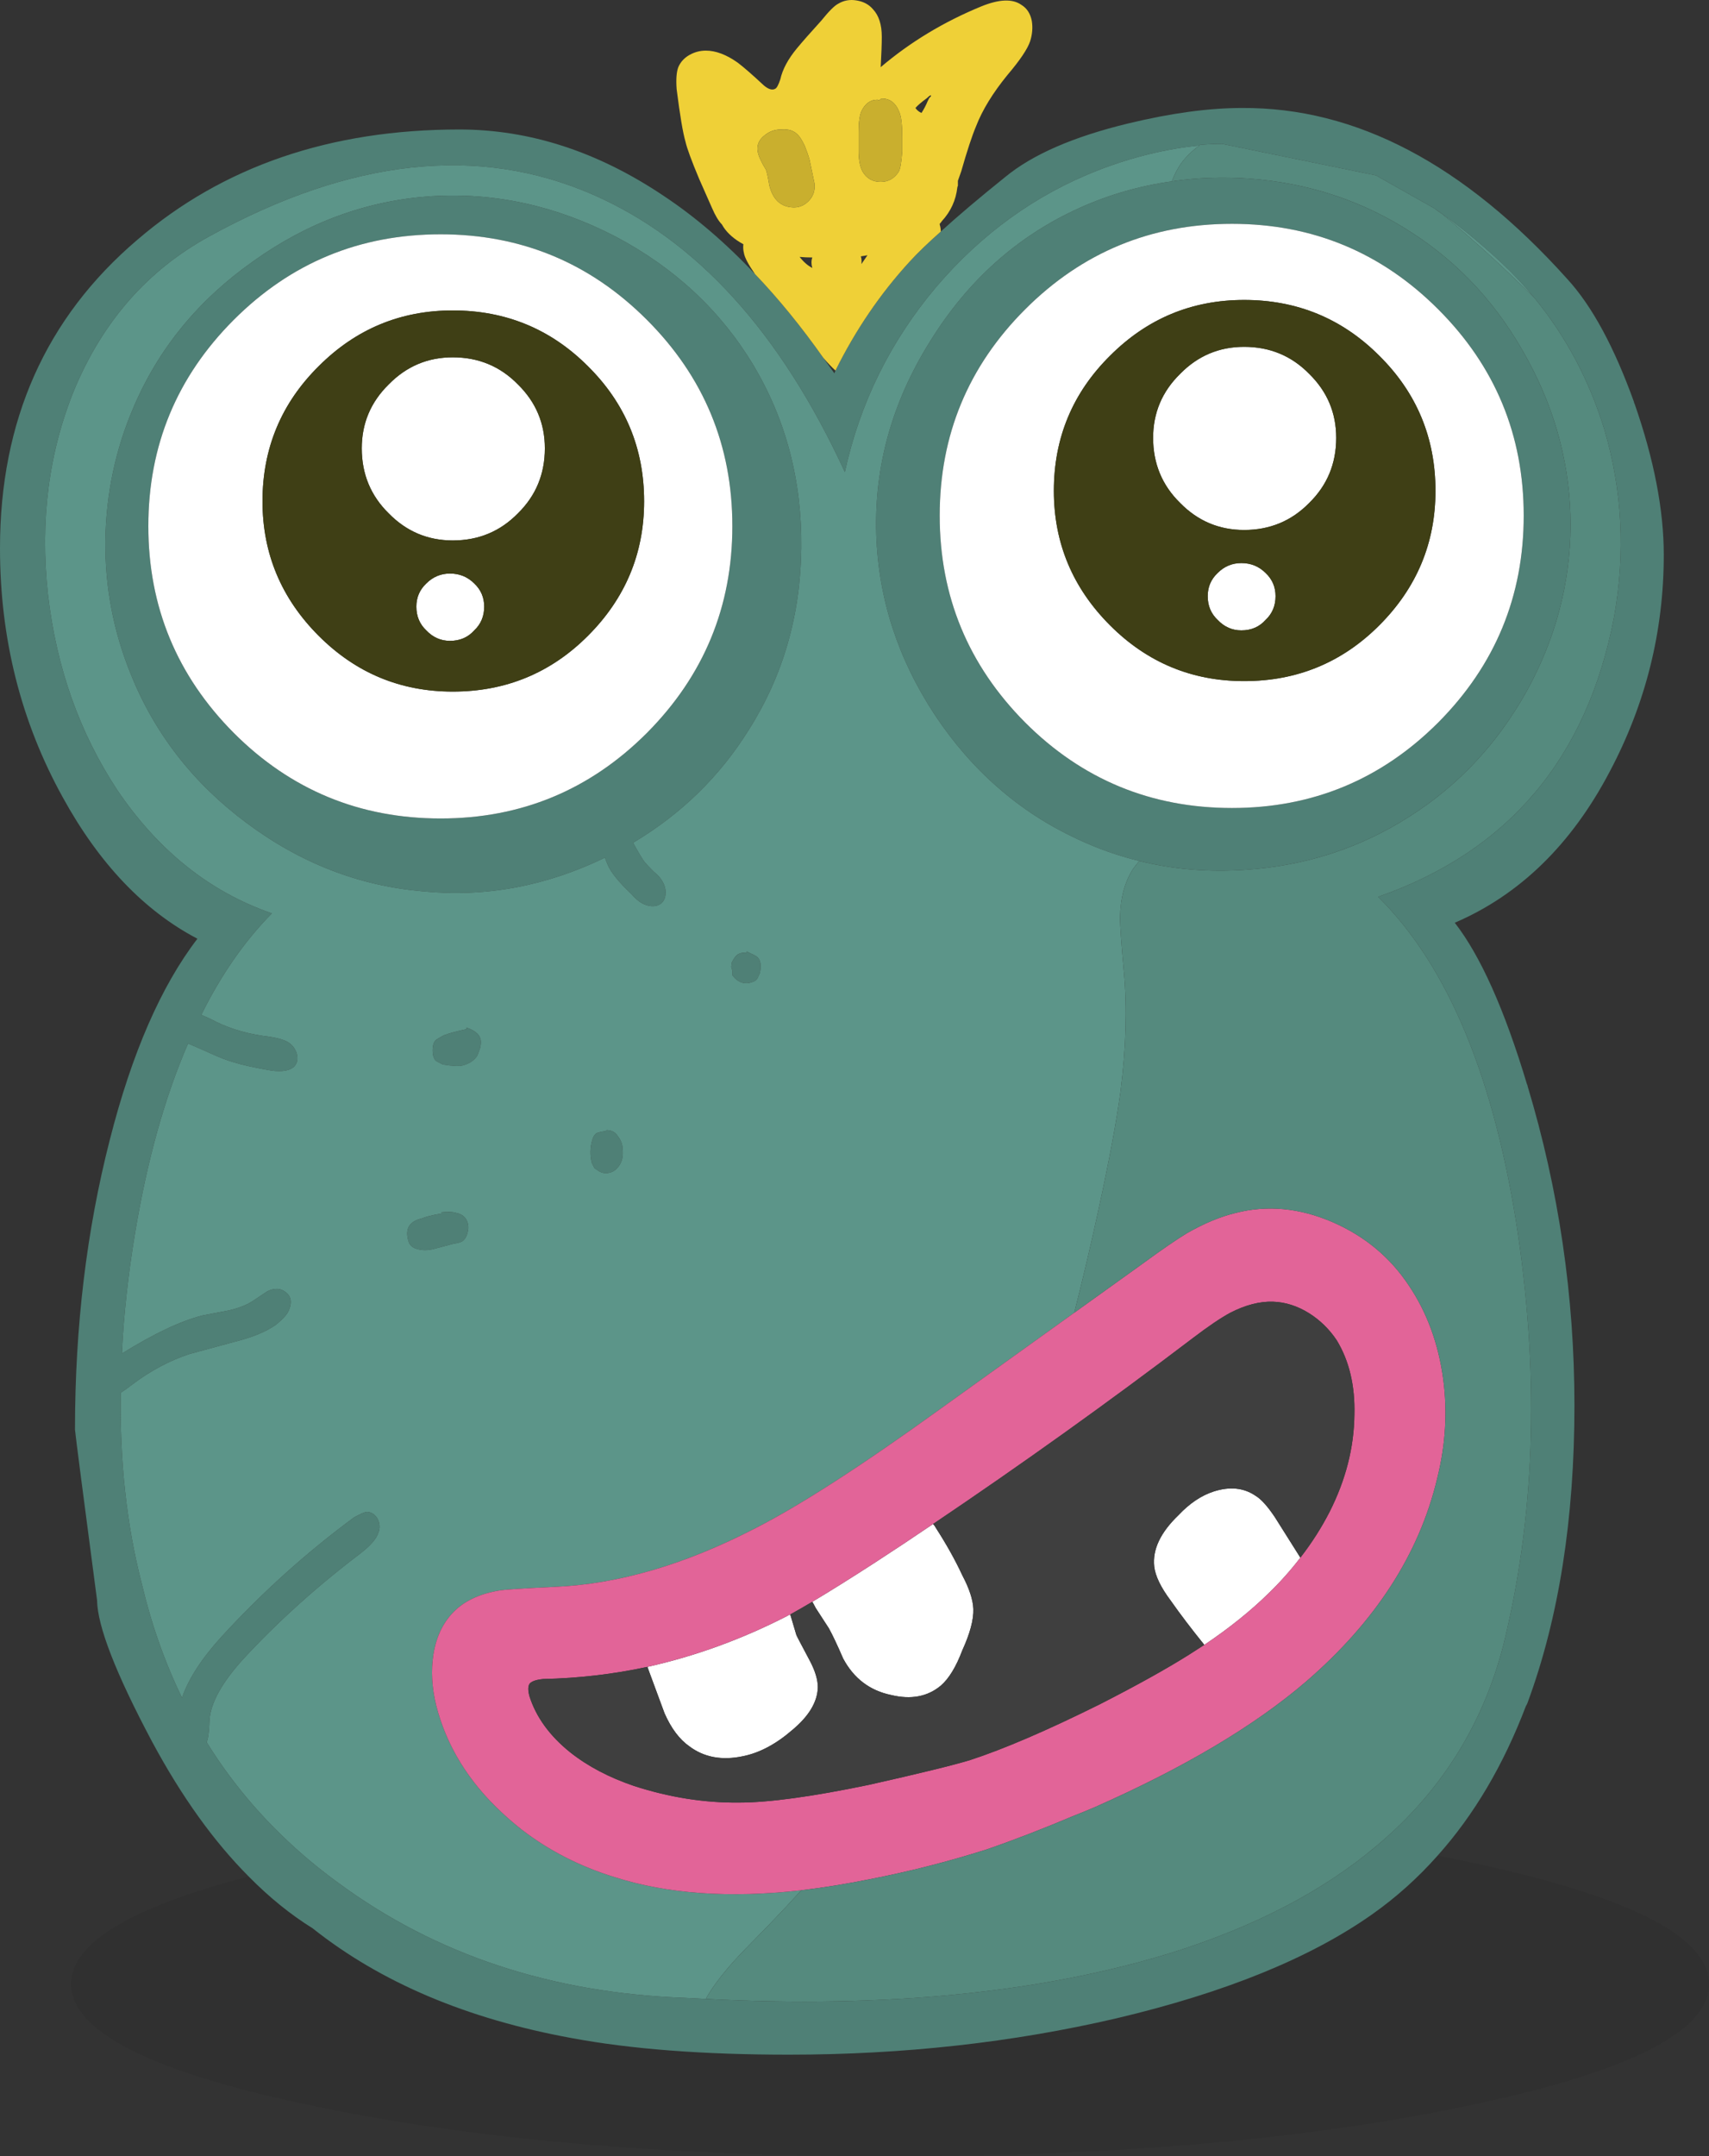 <?xml version="1.0" encoding="UTF-8" standalone="no"?>
<svg
   xmlns:dc="http://purl.org/dc/elements/1.1/"
   xmlns:cc="http://creativecommons.org/ns#"
   xmlns:rdf="http://www.w3.org/1999/02/22-rdf-syntax-ns#"
   xmlns:svg="http://www.w3.org/2000/svg"
   xmlns="http://www.w3.org/2000/svg"
   xmlns:xlink="http://www.w3.org/1999/xlink"
   xmlns:sodipodi="http://sodipodi.sourceforge.net/DTD/sodipodi-0.dtd"
   xmlns:inkscape="http://www.inkscape.org/namespaces/inkscape"
   version="1.1"
   preserveAspectRatio="none"
   x="0px"
   y="0px"
   width="154.95"
   height="195.438"
   viewBox="0 0 154.95 195.438"
   id="svg29"
   sodipodi:docname="monster9.svg"
   inkscape:version="0.92.3 (2405546, 2018-03-11)">
  <rect x="0" y="0" width="154.95" height="195.438" fill="#333333" stroke="none"/>
  <sodipodi:namedview
     pagecolor="#ffffff"
     bordercolor="#666666"
     borderopacity="1"
     objecttolerance="10"
     gridtolerance="10"
     guidetolerance="10"
     inkscape:pageopacity="0"
     inkscape:pageshadow="2"
     inkscape:window-width="958"
     inkscape:window-height="1023"
     id="namedview31"
     showgrid="false"
     fit-margin-top="0"
     fit-margin-left="0"
     fit-margin-right="0"
     fit-margin-bottom="0"
     inkscape:pagecheckerboard="true"
     inkscape:zoom="4.1445475"
     inkscape:cx="77.474998"
     inkscape:cy="97.71875"
     inkscape:window-x="960"
     inkscape:window-y="0"
     inkscape:window-maximized="0"
     inkscape:current-layer="svg29" />
  <defs
     id="defs23">
    <g
       id="Layer0_0_FILL">
      <path
         d="m 331.25,271.6 q -1.41,-0.295 -2.85,-0.6 -2.678,3.023 -5.9,5.3 -8.4,5.95 -23.2,9.45 -14.15,3.3 -29.75,3.3 -11.6,0 -19.65,-1.5 -14.25,-2.6 -23.5,-9.95 -3.027,-1.883 -5.8,-4.7 -16.1,4.201 -16.1,9.75 0,6.45 21.75,11 21.75,4.6 52.5,4.6 30.75,0 52.5,-4.6 21.75,-4.55 21.75,-11 0,-6.45 -21.75,-11.05 z"
         id="path2"
         inkscape:connector-curvature="0"
         style="fill:#000000;fill-opacity:0.067;stroke:none" />
      <path
         d="m 346.25,139.4 q -0.05,-0.05 -0.05,-0.15 -2.7,-7.5 -6.05,-11.15 -14,-15.6 -29.5,-15.5 -4.5,0 -10.3,1.4 -7.45,1.8 -11.15,4.85 -3.55,2.85 -5.85,4.95 -1.75,1.55 -2.8,2.7 -4,4.35 -6.75,9.9 -0.05,0.15 -0.1,0.25 -0.5,-0.7 -1,-1.4 -3,-4.25 -6.2,-7.6 -4,-4.25 -8.3,-7.1 -8.95,-6 -18.5,-6 -17.55,0 -29.2,10 -12.45,10.6 -12.45,27.95 0,12.3 5.7,22.6 4.95,9 12.2,12.8 -4.95,6.45 -7.95,18.25 -3.15,12.3 -3.15,26.2 v 0.05 q 0.1,1.05 2,15.45 0.05,3.55 5,12.85 4.006,7.444 8.75,12.2 2.773,2.817 5.8,4.7 9.25,7.35 23.5,9.95 8.05,1.5 19.65,1.5 15.6,0 29.75,-3.3 14.8,-3.5 23.2,-9.45 3.222,-2.277 5.9,-5.3 4.946,-5.526 8,-13.55 0.1,-0.15 0.15,-0.3 4.25,-11.5 4.25,-26.95 0,-14.85 -4.25,-28.95 0,-0.1 -0.05,-0.15 -3.05,-10.15 -6.55,-14.65 8.85,-3.8 14.05,-13.7 4.9,-9.25 4.9,-19.65 0,-6.1 -2.65,-13.7 m -9.05,-9.55 q 4.25,5.2 6.3,11.85 2.45,8.3 0.9,17 -3.65,19.2 -21.4,25.4 9.55,9.45 12.7,30.7 2.9,19.95 -1.35,37.15 -2.809,10.859 -11.4,18.1 -7.307,6.214 -18.8,9.8 -17.65,5.4 -42.1,4.15 -0.95,-0.05 -1.9,-0.1 -18.15,-0.65 -31.4,-10.4 -1.269,-0.926 -2.45,-1.9 -5.73,-4.76 -9.5,-10.85 0,-0.1 0.05,-0.2 0.15,-0.5 0.2,-1.9 0.2,-2.3 3,-5.4 4.7,-5.1 10.7,-9.65 1.35,-1.05 1.6,-1.85 0.25,-0.6 -0.05,-1.25 -0.35,-0.6 -0.95,-0.65 -0.3,0 -1.2,0.5 -6.5,4.8 -12,10.8 -2.7,2.95 -3.6,5.55 -2.35,-4.85 -3.65,-10.35 -2.05,-7.95 -1.9,-17.3 0.4,-0.25 1.05,-0.75 2.45,-1.85 5.15,-2.75 0.2,-0.05 4.05,-1.1 2.45,-0.6 3.8,-1.55 1,-0.8 1.2,-1.35 0.45,-1.1 -0.35,-1.65 -0.65,-0.5 -1.6,-0.05 l -1.35,0.9 q -0.85,0.55 -2.2,0.85 -1.55,0.3 -2.35,0.45 -2.95,0.75 -7.3,3.45 0.25,-5.25 1.2,-10.95 1.65,-9.9 4.8,-17.15 0.5,0.2 1.95,0.85 1.3,0.6 2.2,0.85 1.1,0.35 3.4,0.75 1.55,0.2 2.1,-0.4 0.4,-0.45 0.2,-1.15 -0.2,-0.65 -0.75,-1 -0.6,-0.4 -2.35,-0.6 -2.65,-0.4 -4.75,-1.55 -0.45,-0.2 -0.8,-0.35 2.7,-5.45 6.4,-9.2 -8.4,-2.9 -14,-11.15 -5.15,-7.8 -6.3,-17.75 -1.1,-10.05 2.4,-18.6 3.9,-9.3 12.2,-13.85 19.25,-10.6 34.8,-3.8 14.1,6.15 22.85,25.15 2.05,-9.4 8.3,-16.8 6.2,-7.25 14.65,-10.55 4.65,-1.8 9.2,-2.25 v -0.05 q 1,-0.1 2.05,-0.1 l 13.9,2.85 q 0.05,0 0.15,0.05 0.05,0.05 0.15,0.1 l 5.05,2.85 q 3.05,2.1 6.05,4.9 1.65,1.55 3.05,3.25 m -97.8,82.9 q -0.45,-0.15 -1.35,-0.05 0.15,0.15 -0.2,0.15 -1.1,0.2 -1.55,0.4 -0.85,0.2 -1.15,0.7 -0.3,0.45 -0.1,1.25 0.1,0.35 0.2,0.45 0.2,0.25 0.55,0.35 0.75,0.25 1.65,0 0.6,-0.15 1.7,-0.45 0.65,-0.1 0.85,-0.25 0.35,-0.3 0.45,-0.8 0.15,-0.5 -0.05,-1 -0.25,-0.6 -1,-0.75 m 14.8,-4.3 q 0.4,-0.6 0.3,-1.45 0,-0.65 -0.4,-1.15 -0.35,-0.6 -1.05,-0.6 -0.05,0.1 -0.2,0.1 -0.6,0.1 -0.75,0.2 -0.25,0.2 -0.35,0.6 -0.3,1 -0.05,2.05 l 0.25,0.5 0.45,0.3 q 0.3,0.15 0.55,0.15 0.8,0 1.25,-0.7 m 11.55,-19.4 -0.05,0.15 q -0.4,-0.1 -0.8,0.15 -0.25,0.2 -0.5,0.7 0,0.1 -0.05,0.4 l 0.1,0.35 v 0.4 l 0.2,0.25 q 0.7,0.7 1.55,0.4 0.4,-0.1 0.55,-0.4 l 0.2,-0.45 q 0.2,-1 -0.2,-1.4 -0.15,-0.15 -0.5,-0.3 -0.4,-0.2 -0.5,-0.25 m -24.15,7.9 q -0.15,-0.6 -1.25,-1 v 0.15 q -1.4,0.3 -2.05,0.55 -0.65,0.35 -0.75,0.45 -0.35,0.35 -0.25,1.3 0.1,0.4 0.25,0.55 0.05,0.05 0.65,0.35 1.2,0.2 1.75,0.1 1,-0.25 1.4,-0.95 l 0.25,-0.7 q 0.1,-0.55 0,-0.8 M 221,126.5 q -7.45,5.25 -10.85,13.25 -2.45,5.7 -2.55,12.1 -0.05,6.25 2.3,12.05 3.25,8.1 10.5,13.5 7.3,5.45 15.95,6.2 8.5,0.85 16.55,-3.05 0.1,0.3 0.25,0.65 0.45,1.05 2.15,2.65 0.6,0.7 1.2,0.95 0.9,0.35 1.5,-0.1 0.4,-0.35 0.4,-1 0,-0.55 -0.35,-1.1 -0.2,-0.35 -0.75,-0.8 -0.6,-0.6 -0.8,-0.85 -0.25,-0.3 -1.05,-1.75 6.55,-3.9 10.5,-10.25 4.65,-7.35 4.75,-16.45 0.1,-9.15 -4.35,-16.6 -4.45,-7.4 -12.5,-11.65 -8.1,-4.2 -16.75,-3.65 -8.7,0.6 -16.1,5.9 m -1.75,5.3 q 7.75,-7.75 18.75,-7.75 10.95,0 18.7,7.75 7.75,7.75 7.75,18.7 0,10.95 -7.75,18.75 -7.75,7.75 -18.7,7.75 -11,0 -18.75,-7.75 -7.75,-7.8 -7.75,-18.75 0,-10.95 7.75,-18.7 m 117.3,3.6 q -3.9,-7.25 -10.5,-11.5 -6.6,-4.3 -14.75,-4.9 -3.6,-0.25 -7,0.25 -4.35,0.6 -8.35,2.4 -8.45,3.8 -13.6,12.15 -5.15,8.25 -4.85,17.5 0.3,8.7 5.3,16.3 5.05,7.6 12.9,11.25 2.75,1.3 5.65,2 4.6,1.15 9.65,0.8 8.15,-0.55 14.8,-4.8 6.65,-4.2 10.65,-11.35 3.95,-7.15 4,-15.05 0,-7.9 -3.9,-15.05 m -0.35,14.15 q 0,10.95 -7.75,18.75 -7.75,7.75 -18.7,7.75 -11,0 -18.75,-7.75 -7.75,-7.8 -7.75,-18.75 0,-10.95 7.75,-18.7 7.75,-7.75 18.75,-7.75 10.95,0 18.7,7.75 7.75,7.75 7.75,18.7 z"
         id="path4"
         inkscape:connector-curvature="0"
         style="fill:#4f8076;stroke:none" />
      <path
         d="m 217,124.25 q -8.3,4.55 -12.2,13.85 -3.5,8.55 -2.4,18.6 1.15,9.95 6.3,17.75 5.6,8.25 14,11.15 -3.7,3.75 -6.4,9.2 0.35,0.15 0.8,0.35 2.1,1.15 4.75,1.55 1.75,0.2 2.35,0.6 0.55,0.35 0.75,1 0.2,0.7 -0.2,1.15 -0.55,0.6 -2.1,0.4 -2.3,-0.4 -3.4,-0.75 -0.9,-0.25 -2.2,-0.85 -1.45,-0.65 -1.95,-0.85 -3.15,7.25 -4.8,17.15 -0.95,5.7 -1.2,10.95 4.35,-2.7 7.3,-3.45 0.8,-0.15 2.35,-0.45 1.35,-0.3 2.2,-0.85 l 1.35,-0.9 q 0.95,-0.45 1.6,0.05 0.8,0.55 0.35,1.65 -0.2,0.55 -1.2,1.35 -1.35,0.95 -3.8,1.55 -3.85,1.05 -4.05,1.1 -2.7,0.9 -5.15,2.75 -0.65,0.5 -1.05,0.75 -0.15,9.35 1.9,17.3 1.3,5.5 3.65,10.35 0.9,-2.6 3.6,-5.55 5.5,-6 12,-10.8 0.9,-0.5 1.2,-0.5 0.6,0.05 0.95,0.65 0.3,0.65 0.05,1.25 -0.25,0.8 -1.6,1.85 -6,4.55 -10.7,9.65 -2.8,3.1 -3,5.4 -0.05,1.4 -0.2,1.9 -0.05,0.1 -0.05,0.2 3.77,6.09 9.5,10.85 1.181,0.974 2.45,1.9 13.25,9.75 31.4,10.4 0.95,0.05 1.9,0.1 0.05,-0.1 0.1,-0.2 0.95,-1.6 2.65,-3.45 0.25,-0.3 3,-3.1 1.45,-1.5 2.9,-3.1 -9.75,1.1 -16.95,-1.2 -4.684,-1.441 -8.4,-4.3 -0.893,-0.703 -1.75,-1.5 -4.6,-4.25 -6,-9.75 -0.6,-2.45 -0.25,-4.65 0.4,-2.5 2,-4 1.5,-1.4 4.15,-1.8 0.7,-0.1 4.8,-0.3 8.65,-0.35 18.3,-5.35 6.05,-3.1 16.45,-10.6 l 12.4,-8.9 q 1.15,-4.5 2.2,-9.35 1.45,-6.65 2,-10.75 0.75,-5.95 0.3,-10.8 -0.35,-3.85 -0.35,-4.9 0.05,-2.7 1.2,-4.45 0.25,-0.35 0.55,-0.7 -2.9,-0.7 -5.65,-2 -7.85,-3.65 -12.9,-11.25 -5,-7.6 -5.3,-16.3 -0.3,-9.25 4.85,-17.5 5.15,-8.35 13.6,-12.15 4,-1.8 8.35,-2.4 0.3,-0.8 0.75,-1.5 0.7,-1 1.75,-1.75 -4.55,0.45 -9.2,2.25 -8.45,3.3 -14.65,10.55 -6.25,7.4 -8.3,16.8 -8.75,-19 -22.85,-25.15 -15.55,-6.8 -34.8,3.8 m -6.85,15.5 q 3.4,-8 10.85,-13.25 7.4,-5.3 16.1,-5.9 8.65,-0.55 16.75,3.65 8.05,4.25 12.5,11.65 4.45,7.45 4.35,16.6 -0.1,9.1 -4.75,16.45 -3.95,6.35 -10.5,10.25 0.8,1.45 1.05,1.75 0.2,0.25 0.8,0.85 0.55,0.45 0.75,0.8 0.35,0.55 0.35,1.1 0,0.65 -0.4,1 -0.6,0.45 -1.5,0.1 -0.6,-0.25 -1.2,-0.95 -1.7,-1.6 -2.15,-2.65 -0.15,-0.35 -0.25,-0.65 -8.05,3.9 -16.55,3.05 -8.65,-0.75 -15.95,-6.2 -7.25,-5.4 -10.5,-13.5 -2.35,-5.8 -2.3,-12.05 0.1,-6.4 2.55,-12.1 m 30.2,56.2 q 1.1,0.4 1.25,1 0.1,0.25 0,0.8 l -0.25,0.7 q -0.4,0.7 -1.4,0.95 -0.55,0.1 -1.75,-0.1 -0.6,-0.3 -0.65,-0.35 -0.15,-0.15 -0.25,-0.55 -0.1,-0.95 0.25,-1.3 0.1,-0.1 0.75,-0.45 0.65,-0.25 2.05,-0.55 v -0.15 m 25.35,-6.75 0.05,-0.15 q 0.1,0.05 0.5,0.25 0.35,0.15 0.5,0.3 0.4,0.4 0.2,1.4 l -0.2,0.45 q -0.15,0.3 -0.55,0.4 -0.85,0.3 -1.55,-0.4 l -0.2,-0.25 v -0.4 l -0.1,-0.35 q 0.05,-0.3 0.05,-0.4 0.25,-0.5 0.5,-0.7 0.4,-0.25 0.8,-0.15 M 254.5,207 q 0.1,0.85 -0.3,1.45 -0.45,0.7 -1.25,0.7 -0.25,0 -0.55,-0.15 l -0.45,-0.3 -0.25,-0.5 q -0.25,-1.05 0.05,-2.05 0.1,-0.4 0.35,-0.6 0.15,-0.1 0.75,-0.2 0.15,0 0.2,-0.1 0.7,0 1.05,0.6 0.4,0.5 0.4,1.15 m -16.45,5.7 q 0.9,-0.1 1.35,0.05 0.75,0.15 1,0.75 0.2,0.5 0.05,1 -0.1,0.5 -0.45,0.8 -0.2,0.15 -0.85,0.25 -1.1,0.3 -1.7,0.45 -0.9,0.25 -1.65,0 -0.35,-0.1 -0.55,-0.35 -0.1,-0.1 -0.2,-0.45 -0.2,-0.8 0.1,-1.25 0.3,-0.5 1.15,-0.7 0.45,-0.2 1.55,-0.4 0.35,0 0.2,-0.15 m 90.05,-91 q 0.3,0.25 0.7,0.5 2.25,1.85 4.75,4.15 2,1.85 3.65,3.5 -1.4,-1.7 -3.05,-3.25 -3,-2.8 -6.05,-4.9 z"
         id="path6"
         inkscape:connector-curvature="0"
         style="fill:#5c9589;stroke:none" />
      <path
         d="m 238,124.05 q -11,0 -18.75,7.75 -7.75,7.75 -7.75,18.7 0,10.95 7.75,18.75 Q 227,177 238,177 q 10.95,0 18.7,-7.75 7.75,-7.8 7.75,-18.75 0,-10.95 -7.75,-18.7 -7.75,-7.75 -18.7,-7.75 M 226.95,136 q 5.05,-5.05 12.15,-5.05 7.2,0 12.25,5.05 5.1,5.05 5.1,12.25 0,7.1 -5.1,12.2 -5.05,5.05 -12.25,5.05 -7.1,0 -12.15,-5.05 -5.1,-5.1 -5.1,-12.2 0,-7.2 5.1,-12.25 m 15,21.8 q 0,-1.25 -0.9,-2.1 -0.9,-0.9 -2.2,-0.9 -1.25,0 -2.15,0.9 -0.9,0.85 -0.9,2.1 0,1.3 0.9,2.15 0.9,0.95 2.15,0.95 1.35,0 2.2,-0.95 0.9,-0.85 0.9,-2.15 m -8.65,-20.15 q -2.45,2.4 -2.45,5.8 0,3.5 2.45,5.9 2.4,2.45 5.8,2.45 3.5,0 5.9,-2.45 2.45,-2.4 2.45,-5.9 0,-3.4 -2.45,-5.8 -2.4,-2.45 -5.9,-2.45 -3.4,0 -5.8,2.45 m 38.15,115.65 q -1.2,-2.25 -1.2,-2.3 -0.35,-1.2 -0.55,-1.85 -0.15,0.05 -0.3,0.15 -6.15,3.15 -12.65,4.6 0.1,0.25 0.2,0.55 0.45,1.2 1.35,3.65 0.9,2.05 2.25,3 2,1.5 4.85,0.9 2.25,-0.45 4.45,-2.35 2.3,-1.9 2.35,-3.9 0,-1.05 -0.75,-2.45 m 11.45,-12 q -0.1,-0.2 -0.25,-0.35 -2.65,1.8 -5.35,3.55 -3.25,2.1 -5.6,3.5 0.15,0.25 0.3,0.55 0.4,0.6 1.2,1.85 0.5,0.9 1.3,2.75 1.45,2.7 4.35,3.3 2.7,0.65 4.5,-0.85 1.1,-0.95 1.95,-3.2 1.05,-2.3 1,-3.75 -0.05,-1.25 -1,-3.05 -0.95,-2.05 -2.4,-4.3 m 33.05,2.7 -2.3,-3.65 q -1,-1.5 -1.75,-1.95 -1.6,-1.1 -3.8,-0.4 -1.7,0.55 -3.2,2.15 -2.45,2.35 -2.2,4.65 0.15,1.3 1.5,3.1 1.3,1.85 3,3.95 0,0.05 0.05,0.05 3.35,-2.25 5.8,-4.65 1.6,-1.55 2.9,-3.25 m 12.5,-75.7 q 7.75,-7.8 7.75,-18.75 0,-10.95 -7.75,-18.7 -7.75,-7.75 -18.7,-7.75 -11,0 -18.75,7.75 -7.75,7.75 -7.75,18.7 0,10.95 7.75,18.75 7.75,7.75 18.75,7.75 10.95,0 18.7,-7.75 m -34.85,-21 q 0,-7.2 5.1,-12.25 5.05,-5.05 12.15,-5.05 7.2,0 12.25,5.05 5.1,5.05 5.1,12.25 0,7.1 -5.1,12.2 -5.05,5.05 -12.25,5.05 -7.1,0 -12.15,-5.05 -5.1,-5.1 -5.1,-12.2 m 14.85,7.45 q -0.9,0.85 -0.9,2.1 0,1.3 0.9,2.15 0.9,0.95 2.15,0.95 1.35,0 2.2,-0.95 0.9,-0.85 0.9,-2.15 0,-1.25 -0.9,-2.1 -0.9,-0.9 -2.2,-0.9 -1.25,0 -2.15,0.9 M 319.2,142.5 q 0,-3.4 -2.45,-5.8 -2.4,-2.45 -5.9,-2.45 -3.4,0 -5.8,2.45 -2.45,2.4 -2.45,5.8 0,3.5 2.45,5.9 2.4,2.45 5.8,2.45 3.5,0 5.9,-2.45 2.45,-2.4 2.45,-5.9 z"
         id="path8"
         inkscape:connector-curvature="0"
         style="fill:#ffffff;stroke:none" />
      <path
         d="m 239.1,130.95 q -7.1,0 -12.15,5.05 -5.1,5.05 -5.1,12.25 0,7.1 5.1,12.2 5.05,5.05 12.15,5.05 7.2,0 12.25,-5.05 5.1,-5.1 5.1,-12.2 0,-7.2 -5.1,-12.25 -5.05,-5.05 -12.25,-5.05 m -8.25,12.5 q 0,-3.4 2.45,-5.8 2.4,-2.45 5.8,-2.45 3.5,0 5.9,2.45 2.45,2.4 2.45,5.8 0,3.5 -2.45,5.9 -2.4,2.45 -5.9,2.45 -3.4,0 -5.8,-2.45 -2.45,-2.4 -2.45,-5.9 m 10.2,12.25 q 0.9,0.85 0.9,2.1 0,1.3 -0.9,2.15 -0.85,0.95 -2.2,0.95 -1.25,0 -2.15,-0.95 -0.9,-0.85 -0.9,-2.15 0,-1.25 0.9,-2.1 0.9,-0.9 2.15,-0.9 1.3,0 2.2,0.9 m 57.65,-20.65 q -5.1,5.05 -5.1,12.25 0,7.1 5.1,12.2 5.05,5.05 12.15,5.05 7.2,0 12.25,-5.05 5.1,-5.1 5.1,-12.2 0,-7.2 -5.1,-12.25 -5.05,-5.05 -12.25,-5.05 -7.1,0 -12.15,5.05 m 18.05,1.65 q 2.45,2.4 2.45,5.8 0,3.5 -2.45,5.9 -2.4,2.45 -5.9,2.45 -3.4,0 -5.8,-2.45 -2.45,-2.4 -2.45,-5.9 0,-3.4 2.45,-5.8 2.4,-2.45 5.8,-2.45 3.5,0 5.9,2.45 m -9.2,20.15 q 0,-1.25 0.9,-2.1 0.9,-0.9 2.15,-0.9 1.3,0 2.2,0.9 0.9,0.85 0.9,2.1 0,1.3 -0.9,2.15 -0.85,0.95 -2.2,0.95 -1.25,0 -2.15,-0.95 -0.9,-0.85 -0.9,-2.15 z"
         id="path10"
         inkscape:connector-curvature="0"
         style="fill:#3f3f15;stroke:none" />
      <path
         d="m 328.35,236.85 q 1.15,-4.6 0.55,-9.05 -0.65,-4.8 -3.1,-8.45 -2.55,-3.85 -6.9,-5.75 -4.5,-1.95 -8.8,-0.85 -2.1,0.5 -4.45,1.85 -1.4,0.85 -4,2.75 l -6.2,4.45 -12.4,8.9 q -10.4,7.5 -16.45,10.6 -9.65,5 -18.3,5.35 -4.1,0.2 -4.8,0.3 -2.65,0.4 -4.15,1.8 -1.6,1.5 -2,4 -0.35,2.2 0.25,4.65 1.4,5.5 6,9.75 0.857,0.797 1.75,1.5 3.716,2.859 8.4,4.3 7.2,2.3 16.95,1.2 2.95,-0.35 6.2,-1 5.4,-1.05 10.6,-2.7 3.679,-1.267 7.9,-3.05 0.974,-0.38 1.95,-0.8 12.1,-5.35 19.1,-11.35 9.45,-8.15 11.9,-18.4 m -14.9,-16.05 q 1.7,0.05 3.3,1.05 1.5,0.95 2.5,2.45 1.7,2.8 1.6,6.75 -0.05,4.45 -2.25,8.8 -1.1,2.15 -2.65,4.15 -1.3,1.7 -2.9,3.25 -2.45,2.4 -5.8,4.65 -0.7,0.45 -1.4,0.9 -3.1,1.95 -8.1,4.5 -7.15,3.55 -11.75,5.05 -2.3,0.7 -9.2,2.25 -7.7,1.6 -11.75,1.6 -4.7,0.05 -9.5,-1.5 -3.4,-1.15 -5.8,-3.05 -2.8,-2.25 -3.7,-5.1 -0.2,-0.75 0,-1.1 0.25,-0.35 1.25,-0.45 4.8,-0.1 9.45,-1.1 6.5,-1.45 12.65,-4.6 0.15,-0.1 0.3,-0.15 0.9,-0.5 2,-1.15 2.35,-1.4 5.6,-3.5 2.7,-1.75 5.35,-3.55 12.1,-8.15 23.55,-16.85 2.1,-1.6 3.4,-2.3 2.05,-1.05 3.85,-1 z"
         id="path12"
         inkscape:connector-curvature="0"
         style="fill:#e26498;stroke:none" />
      <path
         d="m 316.75,221.85 q -1.6,-1 -3.3,-1.05 -1.8,-0.05 -3.85,1 -1.3,0.7 -3.4,2.3 -11.45,8.7 -23.55,16.85 0.15,0.15 0.25,0.35 1.45,2.25 2.4,4.3 0.95,1.8 1,3.05 0.05,1.45 -1,3.75 -0.85,2.25 -1.95,3.2 -1.8,1.5 -4.5,0.85 -2.9,-0.6 -4.35,-3.3 -0.8,-1.85 -1.3,-2.75 -0.8,-1.25 -1.2,-1.85 -0.15,-0.3 -0.3,-0.55 -1.1,0.65 -2,1.15 0.2,0.65 0.55,1.85 0,0.05 1.2,2.3 0.75,1.4 0.75,2.45 -0.05,2 -2.35,3.9 -2.2,1.9 -4.45,2.35 -2.85,0.6 -4.85,-0.9 -1.35,-0.95 -2.25,-3 -0.9,-2.45 -1.35,-3.65 -0.1,-0.3 -0.2,-0.55 -4.65,1 -9.45,1.1 -1,0.1 -1.25,0.45 -0.2,0.35 0,1.1 0.9,2.85 3.7,5.1 2.4,1.9 5.8,3.05 4.8,1.55 9.5,1.5 4.05,0 11.75,-1.6 6.9,-1.55 9.2,-2.25 4.6,-1.5 11.75,-5.05 5,-2.55 8.1,-4.5 0.7,-0.45 1.4,-0.9 -0.05,0 -0.05,-0.05 -1.7,-2.1 -3,-3.95 -1.35,-1.8 -1.5,-3.1 -0.25,-2.3 2.2,-4.65 1.5,-1.6 3.2,-2.15 2.2,-0.7 3.8,0.4 0.75,0.45 1.75,1.95 l 2.3,3.65 q 1.55,-2 2.65,-4.15 2.2,-4.35 2.25,-8.8 0.1,-3.95 -1.6,-6.75 -1,-1.5 -2.5,-2.45 z"
         id="path14"
         inkscape:connector-curvature="0"
         style="fill:#3f3f3f;stroke:none" />
      <path
         d="m 328.8,122.2 q -0.4,-0.25 -0.7,-0.5 l -5.05,-2.85 q -0.1,-0.05 -0.15,-0.1 -0.1,-0.05 -0.15,-0.05 l -13.9,-2.85 q -1.05,0 -2.05,0.1 V 116 q -1.05,0.75 -1.75,1.75 -0.45,0.7 -0.75,1.5 3.4,-0.5 7,-0.25 8.15,0.6 14.75,4.9 6.6,4.25 10.5,11.5 3.9,7.15 3.9,15.05 -0.05,7.9 -4,15.05 -4,7.15 -10.65,11.35 -6.65,4.25 -14.8,4.8 -5.05,0.35 -9.65,-0.8 -0.3,0.35 -0.55,0.7 -1.15,1.75 -1.2,4.45 0,1.05 0.35,4.9 0.45,4.85 -0.3,10.8 -0.55,4.1 -2,10.75 -1.05,4.85 -2.2,9.35 l 6.2,-4.45 q 2.6,-1.9 4,-2.75 2.35,-1.35 4.45,-1.85 4.3,-1.1 8.8,0.85 4.35,1.9 6.9,5.75 2.45,3.65 3.1,8.45 0.6,4.45 -0.55,9.05 -2.45,10.25 -11.9,18.4 -7,6 -19.1,11.35 -0.976,0.42 -1.95,0.8 -4.221,1.783 -7.9,3.05 -5.2,1.65 -10.6,2.7 -3.25,0.65 -6.2,1 -1.45,1.6 -2.9,3.1 -2.75,2.8 -3,3.1 -1.7,1.85 -2.65,3.45 -0.05,0.1 -0.1,0.2 24.45,1.25 42.1,-4.15 11.493,-3.586 18.8,-9.8 8.591,-7.241 11.4,-18.1 4.25,-17.2 1.35,-37.15 -3.15,-21.25 -12.7,-30.7 17.75,-6.2 21.4,-25.4 1.55,-8.7 -0.9,-17 -2.05,-6.65 -6.3,-11.85 -1.65,-1.65 -3.65,-3.5 -2.5,-2.3 -4.75,-4.15 z"
         id="path16"
         inkscape:connector-curvature="0"
         style="fill:#558a7e;stroke:none" />
      <path
         d="m 290.65,103.25 q -1.2,-0.85 -3.65,0.15 -5.1,2.1 -9.1,5.5 0.1,-1.85 0.1,-2.75 0,-1.65 -0.8,-2.5 -0.55,-0.65 -1.5,-0.8 -0.9,-0.15 -1.65,0.3 -0.5,0.25 -1.55,1.55 -1.5,1.65 -2.2,2.5 -1.2,1.45 -1.5,2.8 -0.25,0.75 -0.45,0.85 -0.4,0.25 -1.05,-0.3 -1.5,-1.4 -2.35,-2.05 -1.55,-1.1 -2.9,-1.1 -0.8,0 -1.5,0.4 -0.7,0.4 -1,1.1 -0.25,0.65 -0.15,2 0.45,3.55 0.8,4.75 0.2,0.9 1.25,3.4 l 1.15,2.6 q 0.45,1.05 0.9,1.5 0.05,0.1 0.15,0.25 0.6,0.9 1.8,1.55 -0.05,0.4 0.05,0.8 0.1,0.6 1,1.9 3.2,3.35 6.2,7.6 0.6,0.7 1.1,1.15 2.75,-5.55 6.75,-9.9 1.05,-1.15 2.8,-2.7 0,-0.25 -0.05,-0.45 -0.05,-0.15 -0.05,-0.25 0.1,-0.1 0.2,-0.25 1.2,-1.3 1.4,-3.05 0,-0.05 0.05,-0.15 0,-0.25 0,-0.45 0.15,-0.4 0.3,-0.85 0.8,-2.8 1.35,-4.1 0.85,-2.2 2.85,-4.65 1.7,-2 2.05,-3.05 0.3,-0.95 0.15,-1.85 -0.2,-1 -0.95,-1.45 m -21.8,11.3 q 1.05,-0.1 1.6,0.55 0.2,0.2 0.55,0.9 0.3,0.75 0.45,1.3 l 0.45,2.15 q 0.1,0.95 -0.55,1.6 -0.65,0.65 -1.55,0.55 -1.55,-0.15 -2,-2 -0.15,-0.95 -0.3,-1.4 -0.65,-1.05 -0.75,-1.65 -0.15,-0.85 0.6,-1.45 0.65,-0.55 1.5,-0.55 m 13.25,-2.85 q 0.25,-0.25 0.35,-0.25 0.05,0.05 -0.05,0.15 l -0.1,0.1 -0.15,0.3 q -0.2,0.5 -0.55,1.05 -0.35,-0.15 -0.55,-0.45 0.3,-0.35 1.05,-0.9 m -2.25,3.5 v 1.35 q -0.1,1.4 -0.3,1.8 -0.6,0.95 -1.65,0.95 -1.1,0 -1.65,-0.95 -0.35,-0.65 -0.35,-1.9 v -1.7 q 0,-1.25 0.25,-1.85 0.5,-1.05 1.45,-1.05 0.2,0.1 0.35,-0.1 1.15,-0.05 1.65,1.25 0.25,0.6 0.25,2.2 m -3.7,11.55 q 0.05,-0.4 -0.05,-0.7 0.3,-0.05 0.6,-0.1 -0.3,0.45 -0.55,0.8 m -4.45,0.35 q -0.6,-0.3 -1.15,-1 0.55,0.05 1.15,0.05 -0.15,0.45 0,0.95 z"
         id="path18"
         inkscape:connector-curvature="0"
         style="fill:#efd037;stroke:none" />
      <path
         d="m 279.85,116.55 v -1.35 q 0,-1.6 -0.25,-2.2 -0.5,-1.3 -1.65,-1.25 -0.15,0.2 -0.35,0.1 -0.95,0 -1.45,1.05 -0.25,0.6 -0.25,1.85 v 1.7 q 0,1.25 0.35,1.9 0.55,0.95 1.65,0.95 1.05,0 1.65,-0.95 0.2,-0.4 0.3,-1.8 m -9.4,-1.45 q -0.55,-0.65 -1.6,-0.55 -0.85,0 -1.5,0.55 -0.75,0.6 -0.6,1.45 0.1,0.6 0.75,1.65 0.15,0.45 0.3,1.4 0.45,1.85 2,2 0.9,0.1 1.55,-0.55 0.65,-0.65 0.55,-1.6 l -0.45,-2.15 q -0.15,-0.55 -0.45,-1.3 -0.35,-0.7 -0.55,-0.9 z"
         id="path20"
         inkscape:connector-curvature="0"
         style="fill:#c9af2e;stroke:none" />
    </g>
  </defs>
  <g
     id="g27"
     transform="translate(-198.05,-102.812)">
    <use
       xlink:href="#Layer0_0_FILL"
       id="use25"
       x="0"
       y="0"
       width="100%"
       height="100%" />
  </g>
</svg>

